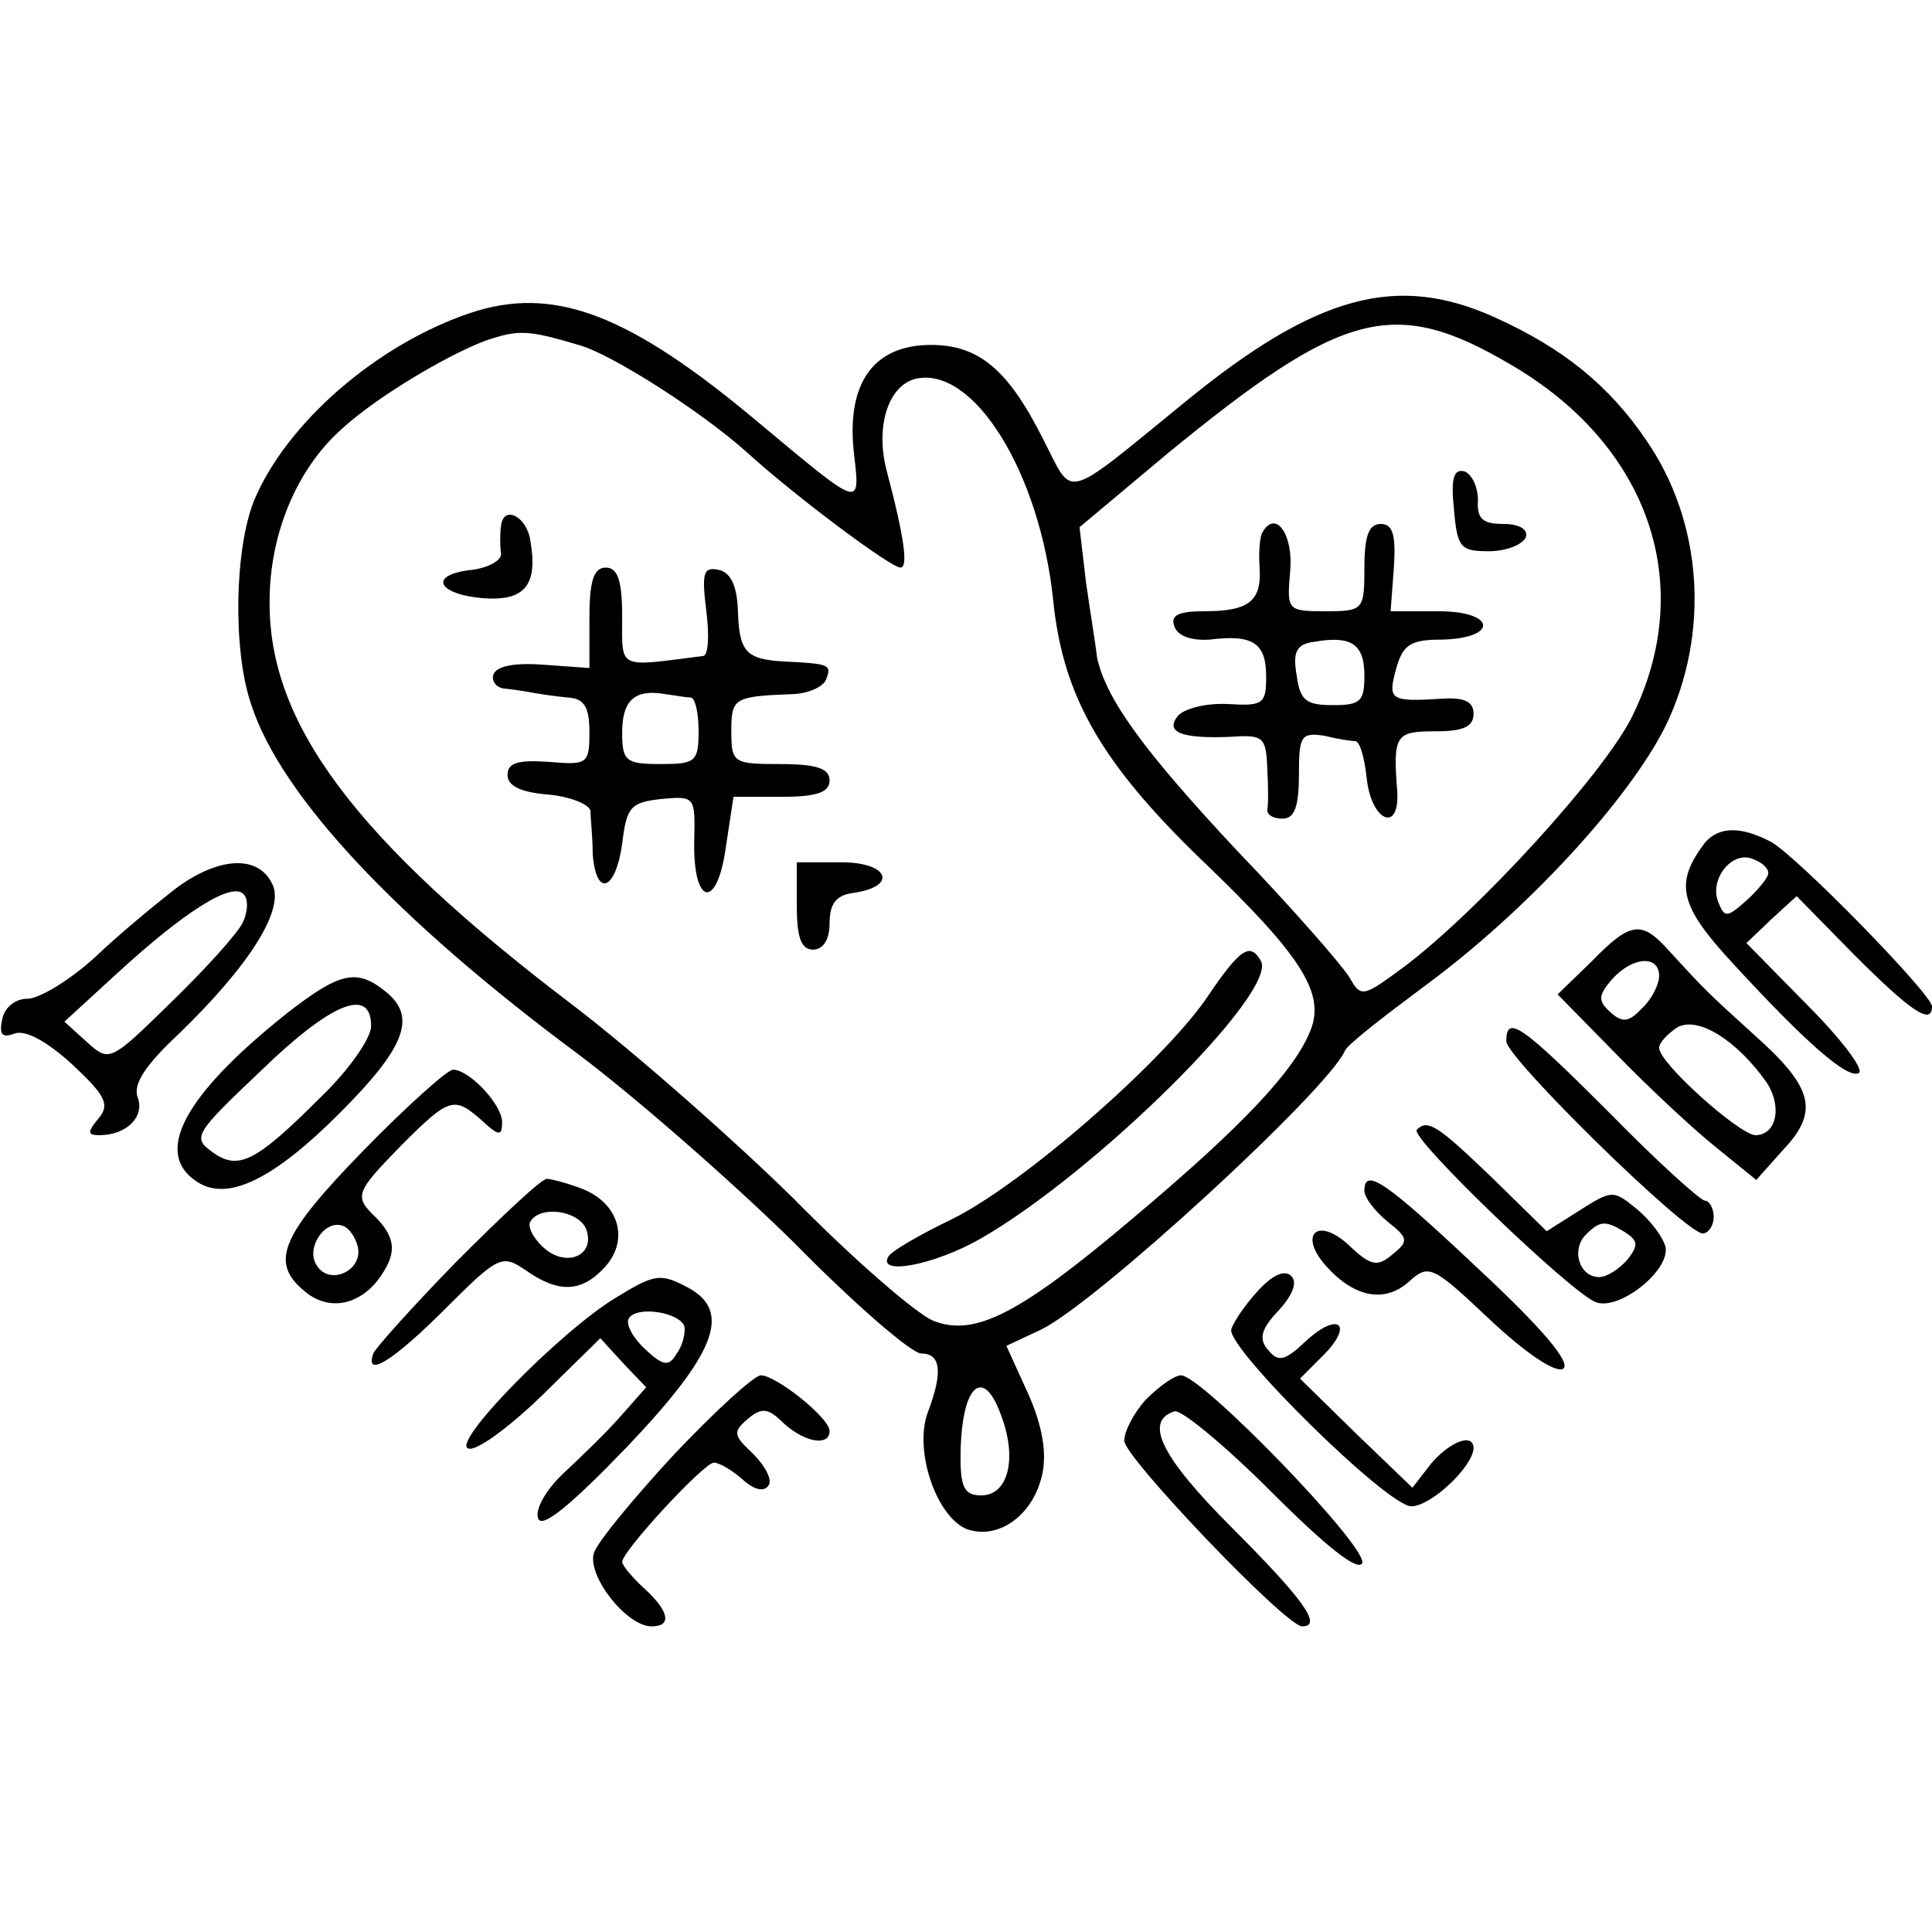 <svg version="1.0" xmlns="http://www.w3.org/2000/svg" width="236" height="236" viewBox="0 0 177 177"><path d="M43 28.7c-8.5 2.9-16.7 10-19.7 17.1-1.8 4.4-2 13.7-.3 18.7 2.7 8.4 13.3 19.7 30 32.1 5.2 3.9 14.1 11.7 19.7 17.2 5.5 5.6 10.8 10.2 11.7 10.2 1.8 0 2 1.7.6 5.4-1.3 3.5.8 9.6 3.6 10.7 2.9 1 6.1-1.3 6.9-5.1.4-1.9 0-4.4-1.3-7.3l-2-4.4 3.2-1.5c5.1-2.5 26.1-21.8 27.8-25.5.1-.5 3.6-3.2 7.5-6.1 9.2-6.8 18.5-16.9 21.9-23.7 4.1-8.5 3.4-18.7-1.8-26.2-3.4-5-7.6-8.4-13.8-11.2-9-4.1-16.4-2.1-28.4 7.7-11.4 9.3-10.2 8.9-13 3.5-3.2-6.4-5.9-8.7-10.3-8.7-5.2 0-7.7 3.4-7.1 9.6.6 5.4 1 5.6-8.6-2.4-12-10.1-18.9-12.7-26.6-10.1zm95.4 4.7c12.7 7.4 17.1 20.2 11.1 32.3-2.6 5.2-14.1 17.8-20.9 22.9-3.8 2.8-3.9 2.8-5 .9-.6-1-5.2-6.3-10.3-11.6-8.6-9.2-12-13.9-12.8-17.7-.1-1-.6-4-1-6.8l-.6-5.1 8-6.7c16.1-13.2 20.8-14.5 31.5-8.2zM53 31.6c3 .8 11.4 6.2 15.5 9.9 4.4 4 13.1 10.5 14 10.5.7 0 .4-2.6-1.3-9-1-4 .2-7.7 2.7-8.3 5.3-1.2 11.4 8.6 12.6 20.4.9 8.7 4.4 14.8 13.5 23.6 9.1 8.7 11.4 12.2 10.1 15.6-1.4 3.7-6.3 8.9-16.3 17.3-10.4 8.8-14.5 10.9-18.3 9.4-1.5-.6-7.3-5.6-12.8-11.2-5.6-5.5-14.7-13.5-20.2-17.7-19.9-15.1-27.9-25.8-27.8-37 0-6.2 2.5-12.1 6.5-15.7 3.1-2.9 9.6-6.8 13.3-8.2 3-1 3.8-1 8.5.4zm38.8 98.3c1.4 3.9.5 7.1-1.9 7.1-1.5 0-1.9-.7-1.9-3.4 0-6.7 2.1-8.7 3.8-3.7z"/><path d="M133.2 46.6c.3 3.6.6 3.9 3.2 3.9 1.6 0 3.1-.6 3.4-1.3.2-.7-.6-1.2-2.1-1.2-1.9 0-2.4-.5-2.3-2.2 0-1.1-.5-2.3-1.2-2.6-1-.3-1.3.6-1 3.4zm-17.5 2.1c-.3.4-.4 1.9-.3 3.3.2 3.1-1 4-5.1 4-2.4 0-3.1.4-2.7 1.4.3.9 1.6 1.3 3.2 1.2 4-.5 5.2.3 5.2 3.4 0 2.5-.3 2.7-3.5 2.5-2-.1-4 .4-4.6 1.1-1.2 1.5.4 2.1 4.9 1.9 2.9-.2 3.2 0 3.3 2.9.1 1.7.1 3.4 0 3.8 0 .5.6.8 1.4.8 1.1 0 1.5-1.1 1.5-4 0-3.6.2-3.9 2.3-3.6 1.2.3 2.5.5 2.9.5.4.1.8 1.5 1 3.3.4 4.1 3.1 5.2 2.8 1.2-.4-5.1-.1-5.4 3.5-5.4 2.5 0 3.5-.4 3.5-1.6 0-1.1-.8-1.5-2.7-1.4-4.9.3-5.2.2-4.4-2.7.6-2.2 1.3-2.7 4.1-2.7 5.3-.1 5.1-2.6-.2-2.6h-4.4l.3-4c.2-3-.1-4-1.2-4-1.1 0-1.5 1.1-1.5 4 0 3.9-.1 4-3.6 4s-3.5-.1-3.2-3.7c.3-3.3-1.3-5.6-2.5-3.6zm9.3 13.2c0 2.4-.4 2.7-2.9 2.7-2.4 0-3-.4-3.3-2.7-.4-2.2 0-2.9 1.6-3.1 3.4-.6 4.6.2 4.6 3.1zM45.9 48.2c-.1.7-.1 1.8 0 2.5.1.6-1.1 1.3-2.6 1.5-4 .4-3.4 2.2.9 2.6 3.8.3 5.1-1.1 4.4-5.2-.3-2.3-2.5-3.4-2.7-1.4zm8.1 8.4v4.6l-4.2-.3c-2.6-.2-4.3.1-4.6.9-.2.6.3 1.3 1.2 1.3.9.1 2.1.3 2.6.4.6.1 1.9.3 3 .4 1.5.1 2 .8 2 3.2 0 2.9-.2 3-3.7 2.7-2.9-.2-3.8.1-3.8 1.2 0 1 1.2 1.6 3.8 1.8 2 .2 3.7.9 3.8 1.5 0 .7.2 2.4.2 3.9.3 4.1 2.1 3.4 2.7-.9.4-3.4.8-3.8 3.6-4.1 3.1-.3 3.1-.2 3 3.9-.1 5.9 2.1 6.3 2.9.5l.7-4.6h4.4c3.2 0 4.4-.4 4.4-1.5S74.8 70 71.5 70c-4.3 0-4.5-.1-4.5-3 0-3 .2-3.2 5.4-3.4 1.6 0 3.1-.7 3.3-1.4.5-1.3.3-1.4-3.9-1.6-3.5-.2-4.1-.9-4.2-4.8-.1-2.2-.7-3.4-1.8-3.6-1.4-.3-1.5.4-1.1 3.7.3 2.3.2 4.2-.3 4.2-7.9 1-7.4 1.3-7.4-3.6 0-3.3-.4-4.5-1.5-4.5S54 53.2 54 56.6zm9.3 7.3c.4.1.7 1.4.7 3.1 0 2.8-.3 3-3.5 3s-3.5-.3-3.5-2.9c0-3 1.2-4 4-3.5.8.1 1.8.3 2.3.3zM73 83c0 2.9.4 4 1.5 4 .9 0 1.5-.9 1.5-2.4 0-1.8.6-2.6 2.2-2.8 4.1-.6 3.2-2.8-1.1-2.8H73v4zm37.5 8.5c-4.1 5.9-16.8 17-23.3 20.2-2.9 1.4-5.5 2.9-5.8 3.4-1.1 1.8 4.2.8 8.4-1.6 10.5-6 27.4-22.7 25.7-25.5-1-1.7-1.9-1.1-5 3.5zm45.7-14.3c-2.8 3.7-2.4 5.7 2.5 11 6.8 7.4 10.6 10.7 11.6 10.1.5-.3-1.6-3.1-4.7-6.2l-5.6-5.7 2.3-2.2 2.3-2.1 5.3 5.4c5.1 5.1 7.1 6.5 7.1 4.7 0-1.1-12.5-13.9-14.8-15.1-2.7-1.4-4.7-1.4-6 .1zM162 80c0 .4-.9 1.5-2 2.5-1.8 1.6-2 1.6-2.6.1-.8-2.1 1.3-4.7 3.2-3.9.8.3 1.4.8 1.4 1.3zM16.1 81.4c-1.8 1.4-5.2 4.2-7.4 6.3-2.3 2.1-5.1 3.8-6.2 3.8-1.1 0-2.1.8-2.3 1.9-.3 1.4 0 1.7 1.1 1.3 1-.4 3 .7 5.3 2.8 3.1 2.9 3.5 3.7 2.4 5-1 1.2-1 1.5.1 1.5 2.5 0 4.2-1.7 3.5-3.5-.4-1.2.7-2.9 3.8-5.8 6.5-6.3 9.8-11.5 8.5-13.8-1.3-2.6-4.9-2.4-8.8.5zm6.1 3.2c-.6 1.1-3.5 4.3-6.6 7.3-5.5 5.4-5.6 5.4-7.6 3.6l-2.1-1.9 4.8-4.4c6.2-5.7 10.5-8.4 11.6-7.3.5.5.4 1.7-.1 2.7zm123.6 3.5l-3.1 3 5.4 5.5c3 3.1 7.1 6.9 9.1 8.5l3.7 3 2.5-2.8c3.3-3.5 2.7-5.7-2.7-10.5-4.3-3.9-4.5-4.1-7.8-7.7-2.5-2.8-3.5-2.7-7.1 1zm6.2 1.3c0 .8-.7 2.2-1.6 3-1.2 1.3-1.8 1.3-2.9.3-1.1-1-1.1-1.5.2-3 1.9-2.1 4.3-2.2 4.3-.3zm9.8 9.7c1.5 2.2 1 4.9-1 4.9-1.5-.1-8.8-6.6-8.8-8 0-.5.8-1.3 1.7-1.9 1.9-1 5.4 1.2 8.1 5zM26.2 92.9c-9.4 7.5-12.2 12.8-8.1 15.4 2.8 1.8 7-.3 13-6.3s7.1-8.8 4.3-11.1c-2.7-2.2-4.2-1.9-9.2 2zM34 94c0 1.1-2 4-4.6 6.5-6 6-7.6 6.8-10 5-1.8-1.3-1.5-1.7 4.5-7.4C30.4 91.8 34 90.4 34 94zm104 1.4c0 1.5 16.4 17.6 18 17.6.5 0 1-.7 1-1.5s-.4-1.5-.8-1.5-4.4-3.6-8.7-8c-8.1-8.1-9.5-9.1-9.5-6.6zm-104.7 10c-7.5 7.7-8.6 10.2-5.5 12.8 2.1 1.9 4.9 1.5 6.8-.9 1.8-2.4 1.7-3.8-.1-5.7-2.1-2-2-2.3 2.3-6.7 4.4-4.4 4.8-4.5 7.4-2.2 1.5 1.4 1.8 1.4 1.8.1 0-1.6-3-4.8-4.5-4.8-.5 0-4.2 3.3-8.2 7.4zm-.5 8.9c.4 2.2-2.7 3.5-3.8 1.6-1-1.5.7-4.2 2.4-3.6.6.2 1.2 1.1 1.4 2zm97-10.8c-.7.7 14.2 15 16.4 15.8 2.1.8 6.7-2.8 6.4-5-.2-.9-1.3-2.4-2.6-3.5-2.2-1.8-2.3-1.8-5.3.1l-3 1.9-5-4.9c-5-4.8-5.9-5.4-6.9-4.4zm19.1 9.4c1.2.8 1.2 1.2.2 2.5-.8.9-1.9 1.6-2.6 1.6-1.8 0-2.6-2.5-1.2-3.9 1.3-1.3 1.8-1.3 3.6-.2zm-107 2.6c-4.1 4.2-7.5 8-7.7 8.5-.8 2.3 1.8.7 6.6-4.1 4.9-4.9 5.2-5 7.4-3.5 3 2.1 5.1 2 7.2-.3 2.3-2.5 1.3-5.9-2.1-7.2-1.3-.5-2.8-.9-3.2-.9-.5 0-4.1 3.4-8.2 7.5zm11.8-2.9c.9 2.4-1.8 3.6-3.9 1.7-1-.9-1.5-2-1.2-2.4.9-1.5 4.4-1 5.1.7zm71.3-3.5c0 .6.9 1.8 2.1 2.8 1.9 1.5 2 1.8.5 3-1.4 1.2-2 1.1-4-.8-2.9-2.7-4.7-1-2.1 1.9s5.4 3.4 7.6 1.4c1.8-1.6 2.1-1.5 7.4 3.5 3.3 3.1 6 4.9 6.7 4.5.8-.5-1.9-3.7-7.7-9.1-8.6-8.1-10.5-9.4-10.5-7.2zm-9.7 9.1c-1.2 1.3-2.3 2.9-2.5 3.6-.4 1.7 14.3 16.2 16.5 16.2 1.8 0 5.6-3.6 5.7-5.3 0-1.5-2.2-.6-3.9 1.4l-1.7 2.2-5.2-5-5.1-5 2.1-2.1c2.9-2.9 1.4-4.1-1.6-1.3-1.9 1.8-2.5 1.9-3.4.8-.9-1-.7-1.9.9-3.6 1.3-1.4 1.8-2.6 1.2-3.2-.6-.6-1.7-.1-3 1.3zm-58.9.7c-5.1 3.1-15.1 13.3-13.5 13.8.7.3 3.7-1.9 6.7-4.8l5.4-5.3 2.1 2.3 2.1 2.2-2.3 2.6c-1.3 1.5-3.7 3.8-5.3 5.3-1.6 1.5-2.6 3.3-2.3 4.1.3 1 2.9-1.1 8.1-6.5 8.1-8.5 9.7-12.4 5.7-14.6-2.6-1.4-3.1-1.3-6.7.9zm6.3 2.6c.1.5-.1 1.7-.7 2.5-.7 1.2-1.2 1.2-2.9-.4-1.1-1-1.8-2.3-1.5-2.8.7-1.2 4.6-.6 5.1.7zm-.9 11.7c-3.7 4-7.1 8.1-7.4 9.1-.6 2.1 3 6.7 5.3 6.7 1.9 0 1.6-1.4-.7-3.5-1.1-1-2-2.1-2-2.4 0-1 7.5-9.1 8.4-9.1.5 0 1.7.7 2.7 1.6 1 .9 1.9 1.1 2.3.5.4-.5-.3-1.8-1.4-2.9-1.8-1.7-1.9-2-.5-3.2 1.3-1.1 1.9-1 3.3.4 2 1.8 4.2 2.1 4.2.7 0-1.2-4.9-5.1-6.3-5.1-.6 0-4.2 3.3-7.9 7.2zm43.2-5c-1.1 1.2-2 2.9-2 3.8 0 1.5 14.8 17 16.3 17 1.9 0 .1-2.5-6.4-9-6.6-6.6-8.1-9.8-5.3-10.7.6-.2 4.6 3.1 8.9 7.4 5 5 7.9 7.3 8.3 6.5.5-1.5-14.7-17.2-16.6-17.2-.6 0-2 1-3.2 2.2z"/></svg>